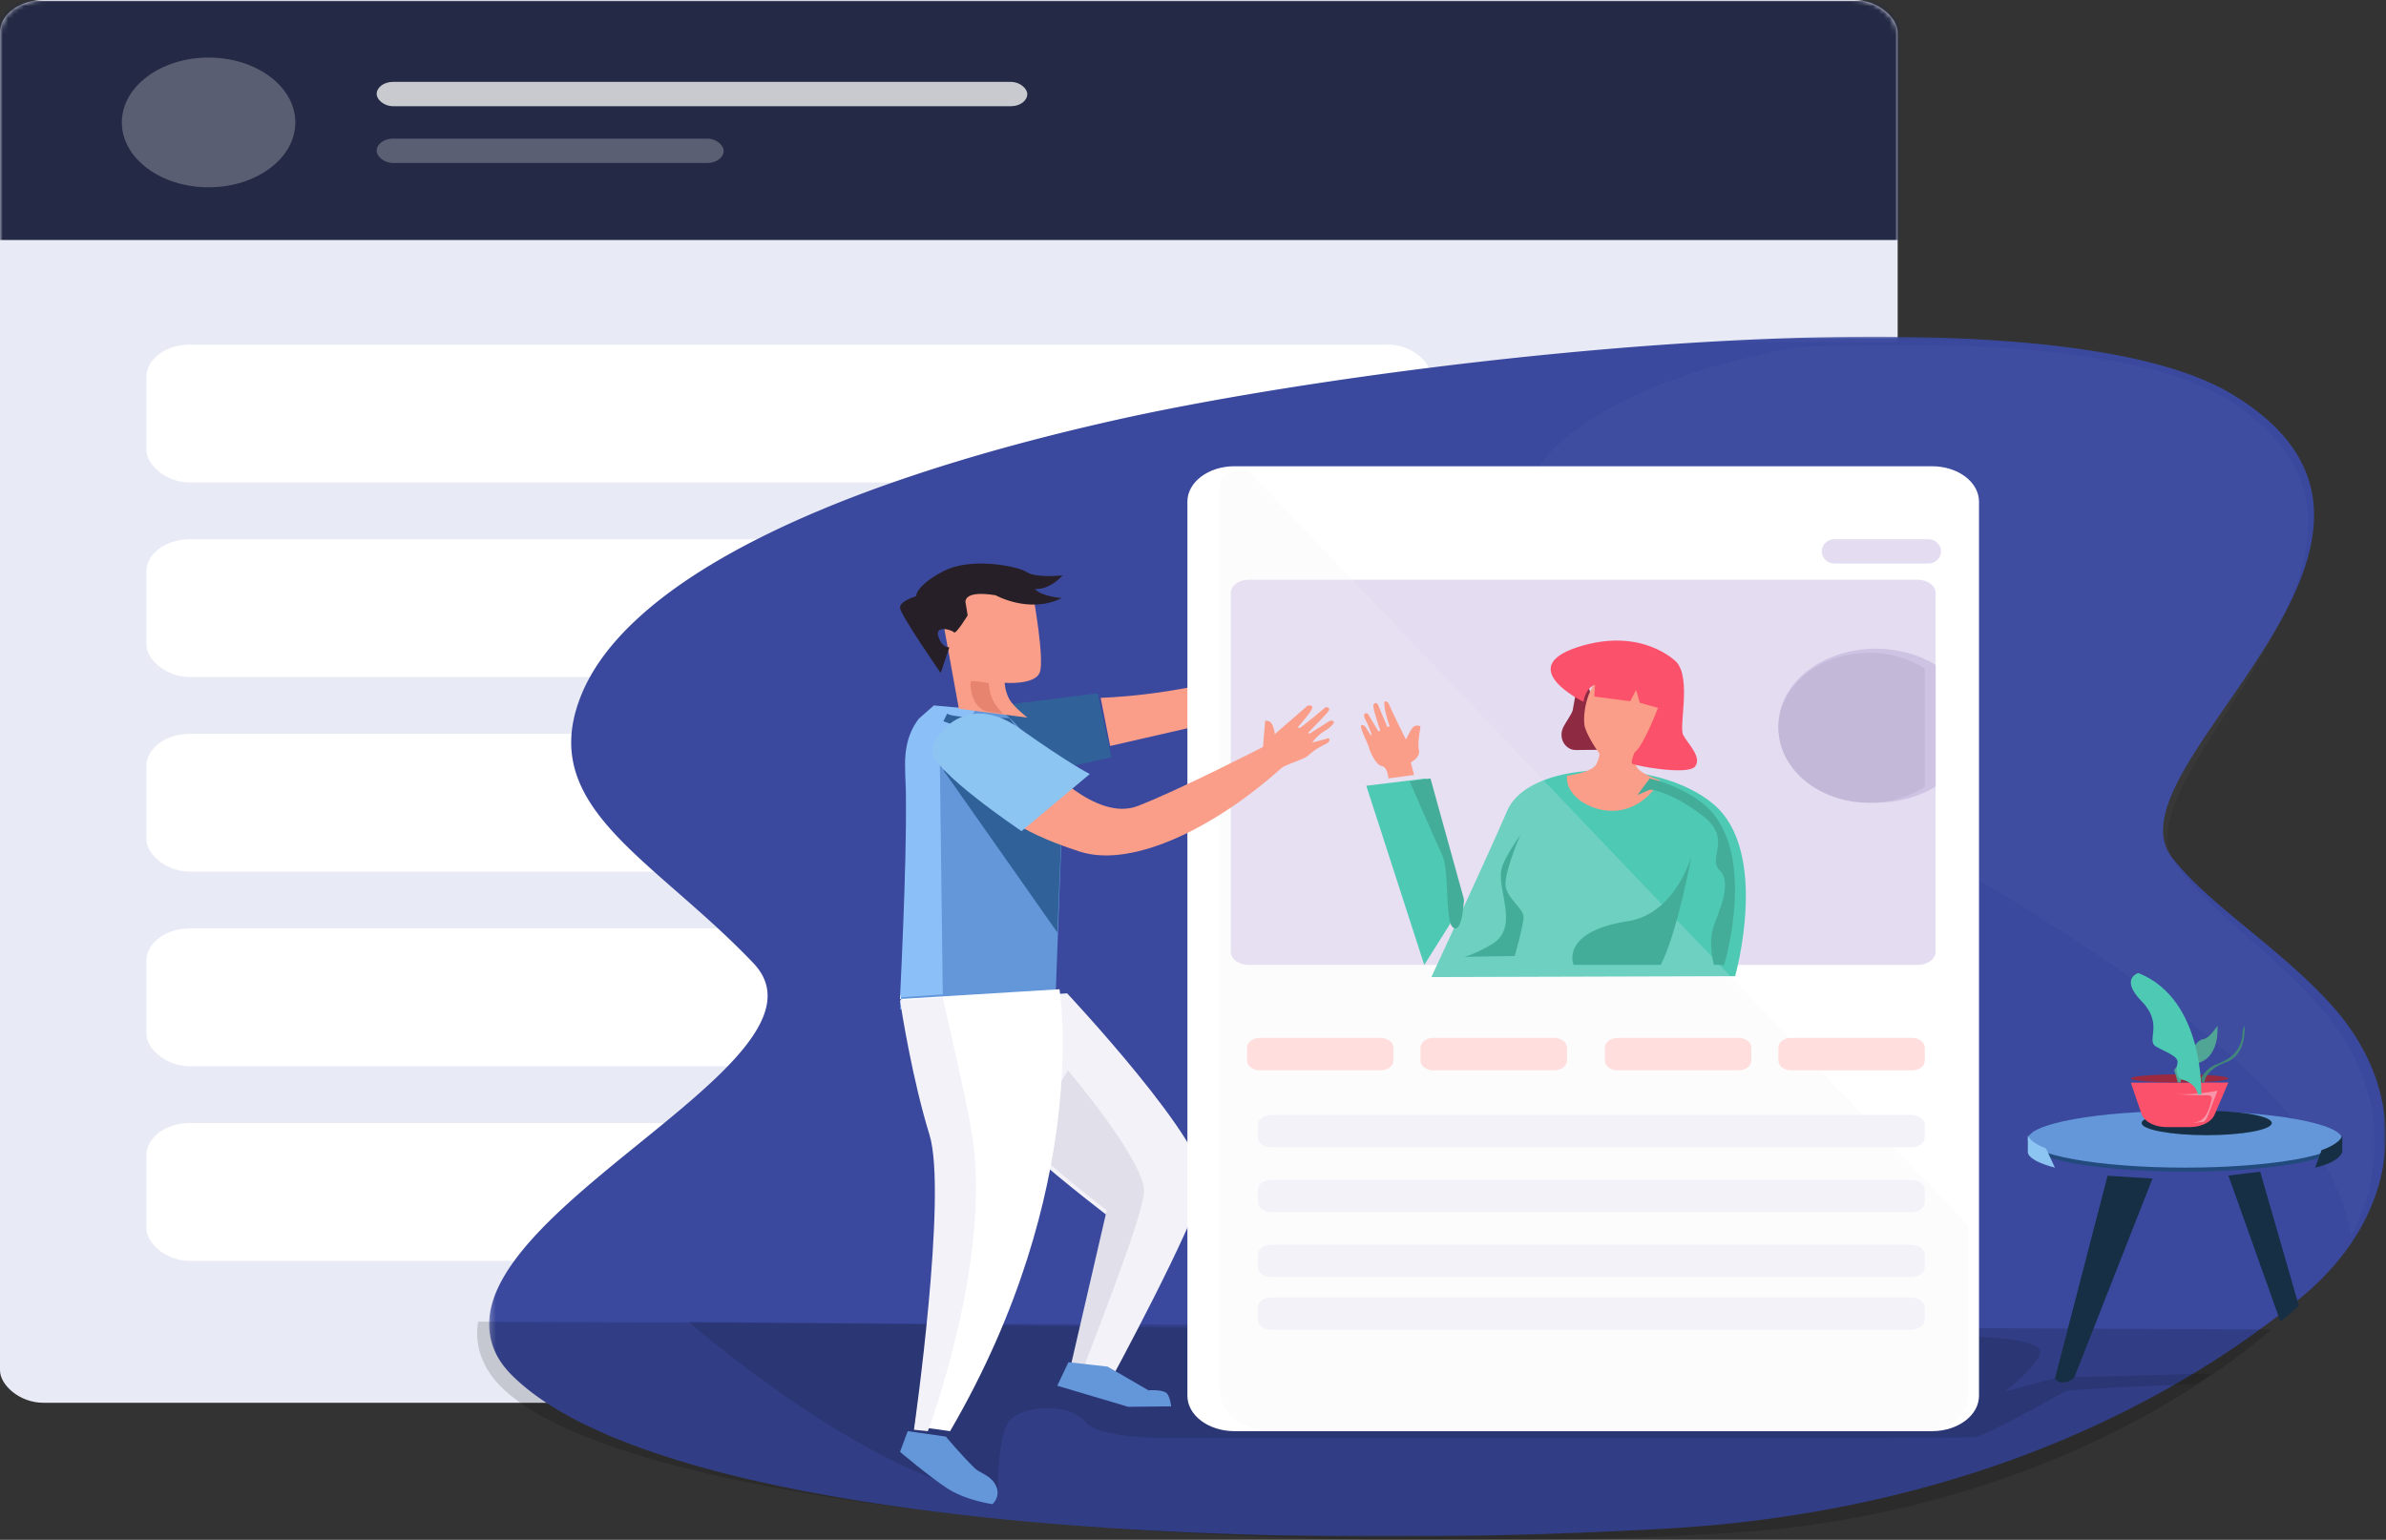 <?xml version="1.0" encoding="UTF-8" standalone="no"?>
<svg
   width="536"
   height="346"
   version="1.1"
   id="svg808"
   sodipodi:docname="illustration-features-tab-3.svg"
   inkscape:version="1.2.2 (732a01da63, 2022-12-09)"
   xmlns:inkscape="http://www.inkscape.org/namespaces/inkscape"
   xmlns:sodipodi="http://sodipodi.sourceforge.net/DTD/sodipodi-0.dtd"
   xmlns:xlink="http://www.w3.org/1999/xlink"
   xmlns="http://www.w3.org/2000/svg"
   xmlns:svg="http://www.w3.org/2000/svg">
  <rect width="100%" height="100%" fill="#333333" stroke="none"/>
  <sodipodi:namedview
     id="namedview810"
     pagecolor="#ffffff"
     bordercolor="#000000"
     borderopacity="0.25"
     inkscape:showpageshadow="2"
     inkscape:pageopacity="0.0"
     inkscape:pagecheckerboard="0"
     inkscape:deskcolor="#d1d1d1"
     showgrid="false"
     inkscape:zoom="0.62105263"
     inkscape:cx="625.55085"
     inkscape:cy="177.11864"
     inkscape:window-width="1018"
     inkscape:window-height="623"
     inkscape:window-x="884"
     inkscape:window-y="260"
     inkscape:window-maximized="0"
     inkscape:current-layer="svg808" />
  <defs
     id="defs673">
    <rect
       id="a"
       width="350"
       height="346"
       rx="8"
       x="0"
       y="0" />
    <path
       id="c"
       d="M 0,0.048 H 349.781 V 296 H 0 Z" />
    <path
       id="e"
       d="M 0,0.048 H 157.825 V 219.892 H 0 Z" />
  </defs>
  <g
     fill="none"
     fill-rule="evenodd"
     id="g806"
     transform="scale(1.218,0.911)">
    <mask
       id="b"
       fill="#ffffff">
      <use
         xlink:href="#a"
         id="use675" />
    </mask>
    <use
       fill="#e8eaf6"
       fill-rule="nonzero"
       xlink:href="#a"
       id="use678" />
    <g
       mask="url(#b)"
       id="g692">
      <path
         fill="#242a45"
         d="m -3.53,0.197 h 547 v 59 h -547 z"
         id="path680" />
      <g
         transform="translate(22.47,14.197)"
         fill="#ffffff"
         id="g690">
        <circle
           cx="16"
           cy="16"
           r="16"
           opacity="0.245"
           id="circle682" />
        <g
           transform="translate(47,6)"
           id="g688">
          <rect
             width="120"
             height="6"
             opacity="0.75"
             rx="3"
             id="rect684"
             x="0"
             y="0" />
          <rect
             width="64"
             height="6"
             y="14"
             opacity="0.25"
             rx="3"
             id="rect686"
             x="0" />
        </g>
      </g>
    </g>
    <rect
       width="237"
       height="34"
       x="27"
       y="85"
       fill="#ffffff"
       rx="8"
       id="rect694" />
    <rect
       width="237"
       height="34"
       x="27"
       y="133"
       fill="#ffffff"
       rx="8"
       id="rect696" />
    <rect
       width="237"
       height="34"
       x="27"
       y="181"
       fill="#ffffff"
       rx="8"
       id="rect698" />
    <rect
       width="237"
       height="34"
       x="27"
       y="229"
       fill="#ffffff"
       rx="8"
       id="rect700" />
    <rect
       width="237"
       height="34"
       x="27"
       y="277"
       fill="#ffffff"
       rx="8"
       id="rect702" />
    <g
       transform="matrix(-1,0,0,1,440,83)"
       id="g804">
      <mask
         id="d"
         fill="#ffffff">
        <use
           xlink:href="#c"
           id="use704" />
      </mask>
      <path
         fill="#3a499e"
         d="m 348.707,250.34 c -0.67,2.018 -1.715,3.998 -3.174,5.935 -25.202,33.474 -119.376,44.632 -212.224,37.814 -48.476,-3.562 -82.67,-24.526 -104.281,-43.75 A 175.95,175.95 0 0 1 15.668,237.117 C 10.999,231.972 7.355,226.257 4.758,220.222 -2.889,202.444 -1.416,181.906 9.881,165.061 19.458,150.785 32.603,140.237 39.394,128.518 52.326,106.2 -16.043,49.782 28.448,14.138 44.152,1.554 77.608,-1.35 114.11,0.602 c 44.428,2.378 93.365,11.955 120.284,20.045 55.712,16.737 90.58,40.98 98.539,68.256 7.958,27.276 -13.311,39.618 -31.88,65.654 -17.495,24.526 58.553,62.997 47.654,95.783"
         mask="url(#d)"
         id="path707" />
      <path
         fill="#306299"
         d="M 254.549,90.872 237.564,88 235,103.799 256,110 Z"
         id="path709" />
      <path
         fill="#fa9e89"
         d="m 237,89.118 c 0,0 -13.176,-0.348 -27,-6.118 l 6.496,12.254 18.753,5.746 z"
         id="path711" />
      <g
         transform="translate(2,2)"
         id="g718">
        <mask
           id="f"
           fill="#ffffff">
          <use
             xlink:href="#e"
             id="use713" />
        </mask>
        <path
           fill="#ffffff"
           d="M 157.066,52.186 C 148.954,92.345 11.06,153.876 4.43,219.892 -2.688,202.14 -1.317,181.634 9.2,164.814 18.114,150.559 30.35,140.027 36.671,128.325 48.71,106.043 -14.934,49.707 26.481,14.117 41.1,1.552 72.242,-1.348 106.221,0.602 c 10.344,2.364 58.164,15.331 50.845,51.584"
           mask="url(#f)"
           opacity="0.152"
           id="path716" />
      </g>
      <path
         fill="#000000"
         d="m 351.82,243 c 0.985,7.866 -2.34,13.336 -3.64,15.227 C 325.751,290.899 203.686,301.79 121.05,295.135 77.904,291.659 42.545,269.42 21,244.915 Z"
         opacity="0.149"
         id="path720" />
      <path
         fill="#000000"
         d="m 73.627,246.812 c 0,0 -10.077,0.61 -9.922,3.66 0.155,3.05 6.511,9.758 6.511,9.758 L 60.707,256.825 32,255.732 l 3.1,2.669 c 0,0 23.127,1.067 24.16,1.88 1.034,0.813 14.264,10.776 16.537,11.182 2.274,0.407 146.688,0.225 146.688,0.225 0,0 14.858,0.589 17.339,-3.986 2.48,-4.574 11.472,-4.27 13.953,-0.305 2.48,3.965 2.136,18.603 2.136,18.603 0,0 6.793,-1.773 7.166,-1.931 C 286.644,274.106 313,243 313,243 Z"
         opacity="0.128"
         id="path722" />
      <path
         fill="#162f44"
         d="m 43,207.695 14.45,49.163 c 0,0 2.056,2.444 3.55,0.18 L 51.286,207 Z M 23.134,206 16,239.138 19.397,243 29,206.954 Z"
         id="path724" />
      <path
         fill="#f4f2f9"
         d="m 235.493,217.082 6.025,34.2 0.999,5.669 -2.192,0.322 -0.156,0.024 -4.788,0.703 c 0,0 -15.971,-39.344 -17.33,-48.787 C 216.69,199.77 243.196,162 243.196,162 l 28.768,2.448 c 0.761,8.219 -10.744,23.711 -21.027,35.77 -8.101,9.499 -15.444,16.864 -15.444,16.864"
         id="path726" />
      <path
         fill="#e0dfea"
         d="m 235.88,215.535 6.877,39.767 -2.146,0.321 -0.073,0.377 -0.08,-0.352 c -0.875,-3.83 -11.14,-37.737 -11.452,-44.648 -0.333,-7.326 14.027,-30 14.027,-30 L 251,198.714 c -7.93,9.474 -15.12,16.82 -15.12,16.82"
         id="path728" />
      <path
         fill="#6397d9"
         d="M 274,166 245.333,163.613 244,115.886 c 0,0 7,-24.886 14.667,-24.886 4.553,0 8.986,1.804 11.7,6.195 1.853,3.003 2.903,7.22 2.633,12.896 -0.61,12.777 0.73,48.907 0.967,55.022 C 273.987,165.69 274,166 274,166"
         id="path730" />
      <path
         fill="#8bbff7"
         d="M 266.115,162.276 266.653,105.458 260,91.938 267.763,91 l 2.729,3.21 c 1.79,3.003 2.803,7.22 2.542,12.894 -0.589,12.774 0.737,49.782 0.966,55.896 z"
         id="path732" />
      <path
         fill="#306299"
         d="M 266,107 244.983,147 244.437,129.009 244,114.411 261.524,107 Z"
         id="path734" />
      <path
         fill="#ffffff"
         d="M 212.329,270 H 83.67 c -4.789,0 -8.671,-3.908 -8.671,-8.73 V 40.73 c 0,-4.822 3.882,-8.73 8.671,-8.73 h 128.66 c 4.789,0 8.671,3.908 8.671,8.73 v 220.54 c 0,4.822 -3.882,8.73 -8.671,8.73"
         id="path736" />
      <path
         fill="#e4dcf1"
         d="m 213,63.29 v 88.42 c 0,1.818 -1.456,3.29 -3.253,3.29 H 86.253 C 84.456,155 83,153.528 83,151.71 V 63.29 C 83,61.472 84.456,60 86.253,60 h 123.494 c 1.797,0 3.253,1.472 3.253,3.29"
         id="path738" />
      <path
         fill="#8e2b43"
         d="m 148.853,84 -1.552,1.183 -3.301,14.371 0.071,2.367 5.227,0.079 c 0.355,0.005 0.713,-0.065 1.03,-0.25 1.495,-0.878 2.133,-3.325 1.308,-5.493 -0.444,-1.166 -1.581,-3.23 -1.713,-4.142 C 149.609,89.931 148.853,84 148.853,84"
         id="path740" />
      <path
         fill="#4ec9b4"
         d="m 176,158 -54.224,-0.208 -1.795,-0.006 c 0,0 -6.487,-30.649 4.016,-42.461 2.558,-2.874 5.883,-4.993 9.506,-6.37 11.273,-4.297 25.453,-1.455 28.493,7.966 C 166.012,129.372 176,158 176,158"
         id="path742" />
      <path
         fill="#fa9e89"
         d="m 133.84,109.489 c 0,0 2.215,6.026 7.103,7.294 4.888,1.269 10.489,-3.224 10.03,-8.457 0,0 -4.684,-0.687 -5.447,-2.96 -0.928,-2.76 -0.306,-2.854 -0.306,-2.854 0,0 1.833,-3.49 2.444,-6.026 0.611,-2.537 -0.305,-12.37 -4.582,-13.32 -2.705,-0.602 -7.027,0.317 -10.082,4.757 0,0 1.528,8.563 3.666,12.686 2.139,4.123 3.208,6.026 -2.826,8.88"
         id="path744" />
      <path
         fill="#f4f2f9"
         d="M 209.833,33.013 77,219.239 v 42.244 c 0,4.704 3.7,8.517 8.263,8.517 h 120.164 c 5.287,0 9.573,-4.418 9.573,-9.869 V 36.827 c 0,-2.929 -2.33,-3.956 -5.167,-3.814"
         opacity="0.184"
         id="path746" />
      <path
         fill="#4ec9b4"
         d="M 170,139.442 176.982,109 188,110.816 177.316,155 Z"
         id="path748" />
      <path
         fill="#fa9e89"
         d="m 179.2,108.137 0.6,-3.106 c 0,0 -1.8,-1.184 -1.5,-2.959 0.3,-1.775 -0.3,-5.917 -0.3,-5.917 0,0 0.957,-0.647 1.575,0.518 0.44,0.829 1.125,2.737 1.125,2.737 0,0 2.296,-6.166 2.826,-7.79 0.225,-0.691 0.452,-1.767 0.975,-1.603 0.275,0.086 0.175,0.715 0.128,1.33 -0.14,1.844 -0.928,4.784 -0.928,4.784 l 0.4,0.234 1.663,-5.276 c 0.073,-0.256 0.193,-0.644 0.462,-0.665 0.238,-0.02 0.475,0.11 0.475,0.702 0,1.184 -1.275,6.077 -1.275,6.077 l 0.319,0.219 1.935,-4.278 c 0.133,-0.323 0.613,-0.295 0.695,0.044 0.065,0.268 0.046,0.65 -0.173,1.192 -0.6,1.48 -1.2,3.846 -1.2,3.846 l 0.15,0.173 1.05,-2.17 c 0.188,-0.347 0.649,-0.57 0.783,-0.2 0.188,0.518 -1.458,4.97 -1.458,5.267 0,0.296 -1.126,4.326 -2.326,4.622 -1.2,0.296 -1.275,3.082 -1.275,3.082 z"
         id="path750" />
      <path
         fill="#ffdedd"
         d="M 109.649,181 H 87.35 c -1.298,0 -2.351,-1.072 -2.351,-2.394 v -3.212 c 0,-1.322 1.053,-2.394 2.351,-2.394 h 22.298 c 1.298,0 2.351,1.072 2.351,2.394 v 3.212 c 0,1.322 -1.053,2.394 -2.351,2.394 m 32,0 H 119.35 c -1.298,0 -2.351,-1.072 -2.351,-2.394 v -3.212 c 0,-1.322 1.053,-2.394 2.351,-2.394 h 22.298 c 1.298,0 2.351,1.072 2.351,2.394 v 3.212 c 0,1.322 -1.053,2.394 -2.351,2.394 m 34,0 H 153.35 c -1.298,0 -2.351,-1.072 -2.351,-2.394 v -3.212 c 0,-1.322 1.053,-2.394 2.351,-2.394 h 22.297 c 1.299,0 2.352,1.072 2.352,2.394 v 3.212 c 0,1.322 -1.053,2.394 -2.352,2.394 m 32,0 H 185.35 c -1.298,0 -2.351,-1.072 -2.351,-2.394 v -3.212 c 0,-1.322 1.053,-2.394 2.351,-2.394 h 22.298 c 1.298,0 2.351,1.072 2.351,2.394 v 3.212 c 0,1.322 -1.053,2.394 -2.351,2.394"
         id="path752" />
      <path
         fill="#f4f2f9"
         d="M 205.453,200 H 87.547 C 86.14,200 85,198.92 85,197.59 v -3.18 c 0,-1.33 1.14,-2.41 2.547,-2.41 h 117.906 c 1.407,0 2.547,1.08 2.547,2.41 v 3.18 c 0,1.33 -1.14,2.41 -2.547,2.41 M 87.547,216 C 86.14,216 85,214.92 85,213.59 v -3.18 c 0,-1.33 1.14,-2.41 2.547,-2.41 h 117.906 c 1.407,0 2.547,1.08 2.547,2.41 v 3.18 c 0,1.33 -1.14,2.41 -2.547,2.41 z m 117.906,16 H 87.547 C 86.14,232 85,230.92 85,229.59 v -3.18 c 0,-1.33 1.14,-2.41 2.547,-2.41 h 117.906 c 1.407,0 2.547,1.08 2.547,2.41 v 3.18 c 0,1.33 -1.14,2.41 -2.547,2.41 m 0,13 H 87.547 C 86.14,245 85,243.92 85,242.59 v -3.18 c 0,-1.33 1.14,-2.41 2.547,-2.41 h 117.906 c 1.407,0 2.547,1.08 2.547,2.41 v 3.18 c 0,1.33 -1.14,2.41 -2.547,2.41"
         id="path754" />
      <path
         fill="#fc516b"
         d="m 130.778,80.321 c 0,0 6.3,-8.848 18.19,-3.725 11.888,5.122 -1.017,13.504 -1.017,13.504 0,0 -0.254,-3.26 -2.134,-4.191 l 0.153,2.897 -6.656,1.165 -1.067,-2.794 -0.686,3.182 -3.353,1.241 c 0,0 2.743,9.624 4.344,11.021 0,0 0.686,2.25 0.457,2.716 -0.228,0.466 -10.364,3.027 -11.66,0.699 -1.296,-2.328 1.372,-5.588 2.21,-7.761 0.838,-2.173 -1.524,-13.711 1.22,-17.954"
         id="path756" />
      <path
         fill="#e4dcf1"
         d="M 101.648,56 H 84.352 C 83.053,56 82,54.657 82,53 c 0,-1.657 1.053,-3 2.352,-3 h 17.296 c 1.299,0 2.352,1.343 2.352,3 0,1.657 -1.053,3 -2.352,3"
         id="path758" />
      <path
         fill="#44ad99"
         d="m 128,128 c 0,0 2.664,19.286 5.71,27 h 16.06 c 0,0 2.648,-8.138 -10.047,-10.8 C 130.893,142.349 128,128 128,128 m 31.611,-5 c 0,0 3.26,10 2.648,13 -0.61,3 -3.259,5.2 -3.259,7.2 0,2 1.63,9.6 1.63,9.6 L 170,153 c 0,0 -1.556,-0.266 -5.093,-3.05 -5.398,-4.25 -0.764,-13.625 -1.91,-18.95 -0.6,-2.794 -3.386,-8 -3.386,-8 M 170,138.772 c 0,0 0.213,8.383 1.915,7.093 1.702,-1.29 0.638,-13.757 2.127,-18.056 1.49,-4.3 5.958,-18.057 5.958,-18.057 L 176.17,109 Z"
         id="path760" />
      <path
         fill="#fa9e89"
         d="m 195.377,100.475 c 0,0 1.576,0.692 3.5,3.046 0.636,0.78 4.03,2.021 4.833,2.988 11.645,14.02 27.196,24.841 37.163,20.533 C 253.603,121.54 256,116.424 256,116.424 l -8.414,-11.362 c 0,0 -9.663,14.759 -17.434,10.739 -7.772,-4.02 -23.092,-14.557 -23.092,-14.557 l -0.406,-6.464 c 0,0 -0.895,-0.24 -1.324,0.995 -0.43,1.236 -0.45,2.304 -0.45,2.304 l -6.049,-7.024 c 0,0 -1.162,-0.36 -0.808,0.769 0.354,1.13 2.491,4.368 2.491,4.368 0,0 0.22,0.616 -0.243,0.335 -0.54,-0.327 -4.766,-5.092 -4.766,-5.092 0,0 -0.973,-0.064 -0.576,0.866 0.307,0.717 2.865,4.09 3.73,5.354 0.258,0.376 -0.282,0.235 -0.282,0.235 l -3.496,-2.97 c -0.473,-0.319 -0.963,-0.213 -0.87,0.368 0.075,0.46 1.027,1.519 1.593,1.939 1.414,1.046 2.4,2.952 2.4,2.952 l -3.044,-1.1 c 0,0 -0.595,0.528 0.417,1.396 M 267,63.49 263.15,91.81 250.504,94 c 0,0 0.64,-0.668 1.372,-1.56 0.748,-0.907 1.59,-2.05 1.963,-2.966 0.85,-2.104 0.856,-4.066 0.856,-4.066 0,0 -5.608,0.633 -6.477,-2.595 -0.872,-3.232 1.143,-18.284 1.143,-18.284 0,0 2.503,-9.459 17.639,-1.039"
         id="path762" />
      <path
         fill="#261f27"
         d="m 256.387,63.812 c 0,0 -6.236,4.71 -12.219,0.698 0,0 3.792,-0.35 4.972,-2.268 0,0 -2.36,0.61 -5.14,-3.314 0,0 4.887,0.698 6.572,-0.785 1.686,-1.483 10.28,-3.838 15.42,-0.262 5.141,3.576 5.057,6.193 5.057,6.193 0,0 3.033,1.133 2.95,2.878 -0.085,1.744 -7.5,16.048 -7.5,16.048 l -1.601,-6.367 c 0,0 1.264,0.378 2.022,-2.587 0.758,-2.966 -2.528,-1.687 -2.865,-1.076 -0.337,0.61 -2.528,-4.187 -2.528,-4.187 l 0.337,-2.79 c 0,0 1.096,-3.577 -5.477,-2.18"
         id="path764" />
      <path
         fill="#ffffff"
         d="m 268.214,196.384 c -3.591,14.487 3.05,72.409 3.05,72.409 L 264.766,270 C 238.606,209.985 244.59,161 244.59,161 l 29.41,2.414 c 0,0 -0.075,-1.224 -0.106,-0.934 -0.338,3.008 -2.408,20.689 -5.68,33.904"
         id="path766" />
      <path
         fill="#6397d9"
         d="m 235.73,254.076 -7.553,5.859 c 0,0 -2.975,-0.359 -3.548,1.016 -0.572,1.375 -0.629,2.93 -0.629,2.93 L 231.896,264 245,258.799 242.94,253 Z m 29.82,17.264 c 0,0 -2.672,4.322 -5.365,7.852 -0.905,1.186 -3.117,1.701 -3.978,4.595 -0.74,2.49 0.74,4.213 0.74,4.213 0,0 4.965,-0.894 8.419,-3.957 3.453,-3.064 8.634,-8.937 8.634,-8.937 l -1.418,-5.106 -7.031,1.34 z"
         id="path768" />
      <path
         fill="#224a7d"
         d="m 66,199 c 0,3.866 -12.984,7 -29,7 -16.016,0 -29,-3.134 -29,-7 0,-3.866 12.984,-7 29,-7 16.016,0 29,3.134 29,7"
         id="path770" />
      <path
         fill="#6397d9"
         d="m 66,198 c 0,3.866 -12.984,7 -29,7 -16.016,0 -29,-3.134 -29,-7 0,-3.866 12.984,-7 29,-7 16.016,0 29,3.134 29,7"
         id="path772" />
      <path
         fill="#162f44"
         d="m 45,194 c 0,1.657 -5.373,3 -12,3 -6.627,0 -12,-1.343 -12,-3 0,-1.657 5.373,-3 12,-3 6.627,0 12,1.343 12,3 m -37,3 v 3.986 c 0,0 0.07,2.464 5,4.014 l -1.179,-4.318 c 0,0 -3.463,-1.495 -3.821,-3.682"
         id="path774" />
      <path
         fill="#8cc5f2"
         d="m 65.994,197 v 4.085 c 0,0 0.39,2.043 -4.994,3.915 l 1.652,-4.766 c 0,0 2.86,-1.277 3.342,-3.234"
         id="path776" />
      <path
         fill="#fc516b"
         d="m 47,184.038 -1.968,7.69 C 44.544,193.642 42.609,195 40.379,195 h -4.233 c -1.585,0 -3.025,-0.685 -3.9,-1.772 A 4.02,4.02 0 0 1 31.554,191.95 L 29.848,186.637 29,184 Z"
         id="path778" />
      <path
         fill="#9b293f"
         d="m 47,183 c 0,0.552 -4.03,1 -9,1 -4.97,0 -9,-0.448 -9,-1 0,-0.552 4.03,-1 9,-1 4.97,0 9,0.448 9,1"
         id="path780" />
      <path
         fill="#f995a9"
         d="m 34.594,193.657 c 0.354,0.137 0.688,0.253 1,0.343 l -2.11,-0.324 a 4.41,4.41 0 0 1 -0.657,-1.35 l -1.616,-5.608 C 31.13,186.448 31,186.018 31,186 c 0,0 4.215,1.242 8,0.818 -1.231,0.164 -4.31,0.412 -6.168,0.32 a 0.724,0.724 0 0 0 -0.764,0.815 c 0.234,1.657 0.905,5.074 2.526,5.704"
         id="path782" />
      <path
         fill="#51a595"
         d="m 39,180.901 -0.679,3.087 -0.494,0.012 c 0,0 -0.028,-3.099 -3.674,-5 -3.65,-1.9 -3.127,-9 -3.127,-9 l 0.003,0.009 c 0.088,0.183 1.488,3.1 2.549,3.29 1.094,0.202 1.773,1.95 1.773,1.95 0,0 0.522,0.75 1.147,0.6 0.626,-0.15 1.251,1.5 1.251,1.5 l 0.207,1.752 z"
         id="path784" />
      <path
         fill="#4ec9b4"
         d="m 34.007,186.987 c 0,0 -0.7,-23.436 11.6,-29.987 0,0 3.501,1.352 -0.6,6.967 -4.1,5.615 -0.799,9.67 -2.6,11.127 -1.8,1.455 -4.4,2.391 -4,4.263 0.4,1.872 -0.1,3.744 -0.9,3.952 -0.8,0.207 -2.6,1.312 -2.88,3.691 z"
         id="path786" />
      <path
         fill="#41877a"
         d="m 34,182.8 -0.04,1.188 -0.538,0.012 c 0,0 -0.03,-3.099 -3.994,-5 -3.968,-1.9 -3.4,-9 -3.4,-9 l 0.004,0.009 0.336,1.068 c 0,6.45 3.723,7.787 5.212,8.648 1.489,0.861 2.42,3.075 2.42,3.075"
         id="path788" />
      <path
         fill="#306299"
         d="m 253.815,94.105 c 0,0 10.552,0.172 11.494,-1.105 L 266,94.898 c 0,0 -8.36,4.557 -14,2.624 z"
         id="path790" />
      <path
         fill="#8cc5f2"
         d="M 239,107.916 251.588,122 c 0,0 16.822,-15.082 16.404,-19.81 -0.417,-4.727 -6.58,-14.515 -16.034,-5.523 C 242.76,105.415 239,107.916 239,107.916"
         id="path792" />
      <path
         fill="#f4f2f9"
         d="M 271.435,269.654 268.869,270 c 0,0 -12.026,-42.47 -8.07,-73.847 1.189,-9.434 5.344,-33.153 5.344,-33.153 l 7.857,0.737 c -0.318,3.023 -2.357,19.855 -5.426,33.137 -3.367,14.562 2.86,72.78 2.86,72.78"
         id="path794" />
      <path
         fill="#e6846f"
         d="m 257.747,92.558 c -1.488,0.324 -2.299,0.427 -2.747,0.442 0.698,-0.966 1.484,-2.182 1.832,-3.158 0.793,-2.241 0.799,-4.33 0.799,-4.33 0,0 2.971,-0.782 3.277,-0.413 0.304,0.368 0,6.77 -3.161,7.459"
         id="path796" />
      <path
         fill="#cec3e2"
         d="m 112,96 c 0,10.492 -8.048,19 -17.973,19 -4.156,0 -7.981,-1.491 -11.027,-3.996 V 80.996 C 86.046,78.49 89.87,77 94.027,77 103.952,77 112,85.508 112,96"
         id="path798" />
      <path
         fill="#c3b8d8"
         d="m 112,96.5 c 0,10.216 -7.493,18.5 -16.734,18.5 -3.87,0 -7.43,-1.452 -10.266,-3.89 V 81.89 C 87.835,79.453 91.397,78 95.266,78 104.507,78 112,86.284 112,96.5"
         id="path800" />
      <path
         fill="#44ad99"
         d="m 138,113.096 c 0,0 -1.985,-1.104 -2.298,-1.305 -0.314,-0.199 -4.39,0.902 -9.826,6.516 -5.433,5.614 -0.73,10.324 -3.028,13.33 -2.301,3.008 -0.107,9.323 1.044,13.635 1.15,4.31 0,9.722 0,9.722 l -0.06,0.006 -1.821,-0.006 c 0,0 -6.584,-28.868 4.075,-39.995 2.596,-2.706 5.97,-4.703 9.647,-5.999 z"
         id="path802" />
    </g>
  </g>
</svg>
